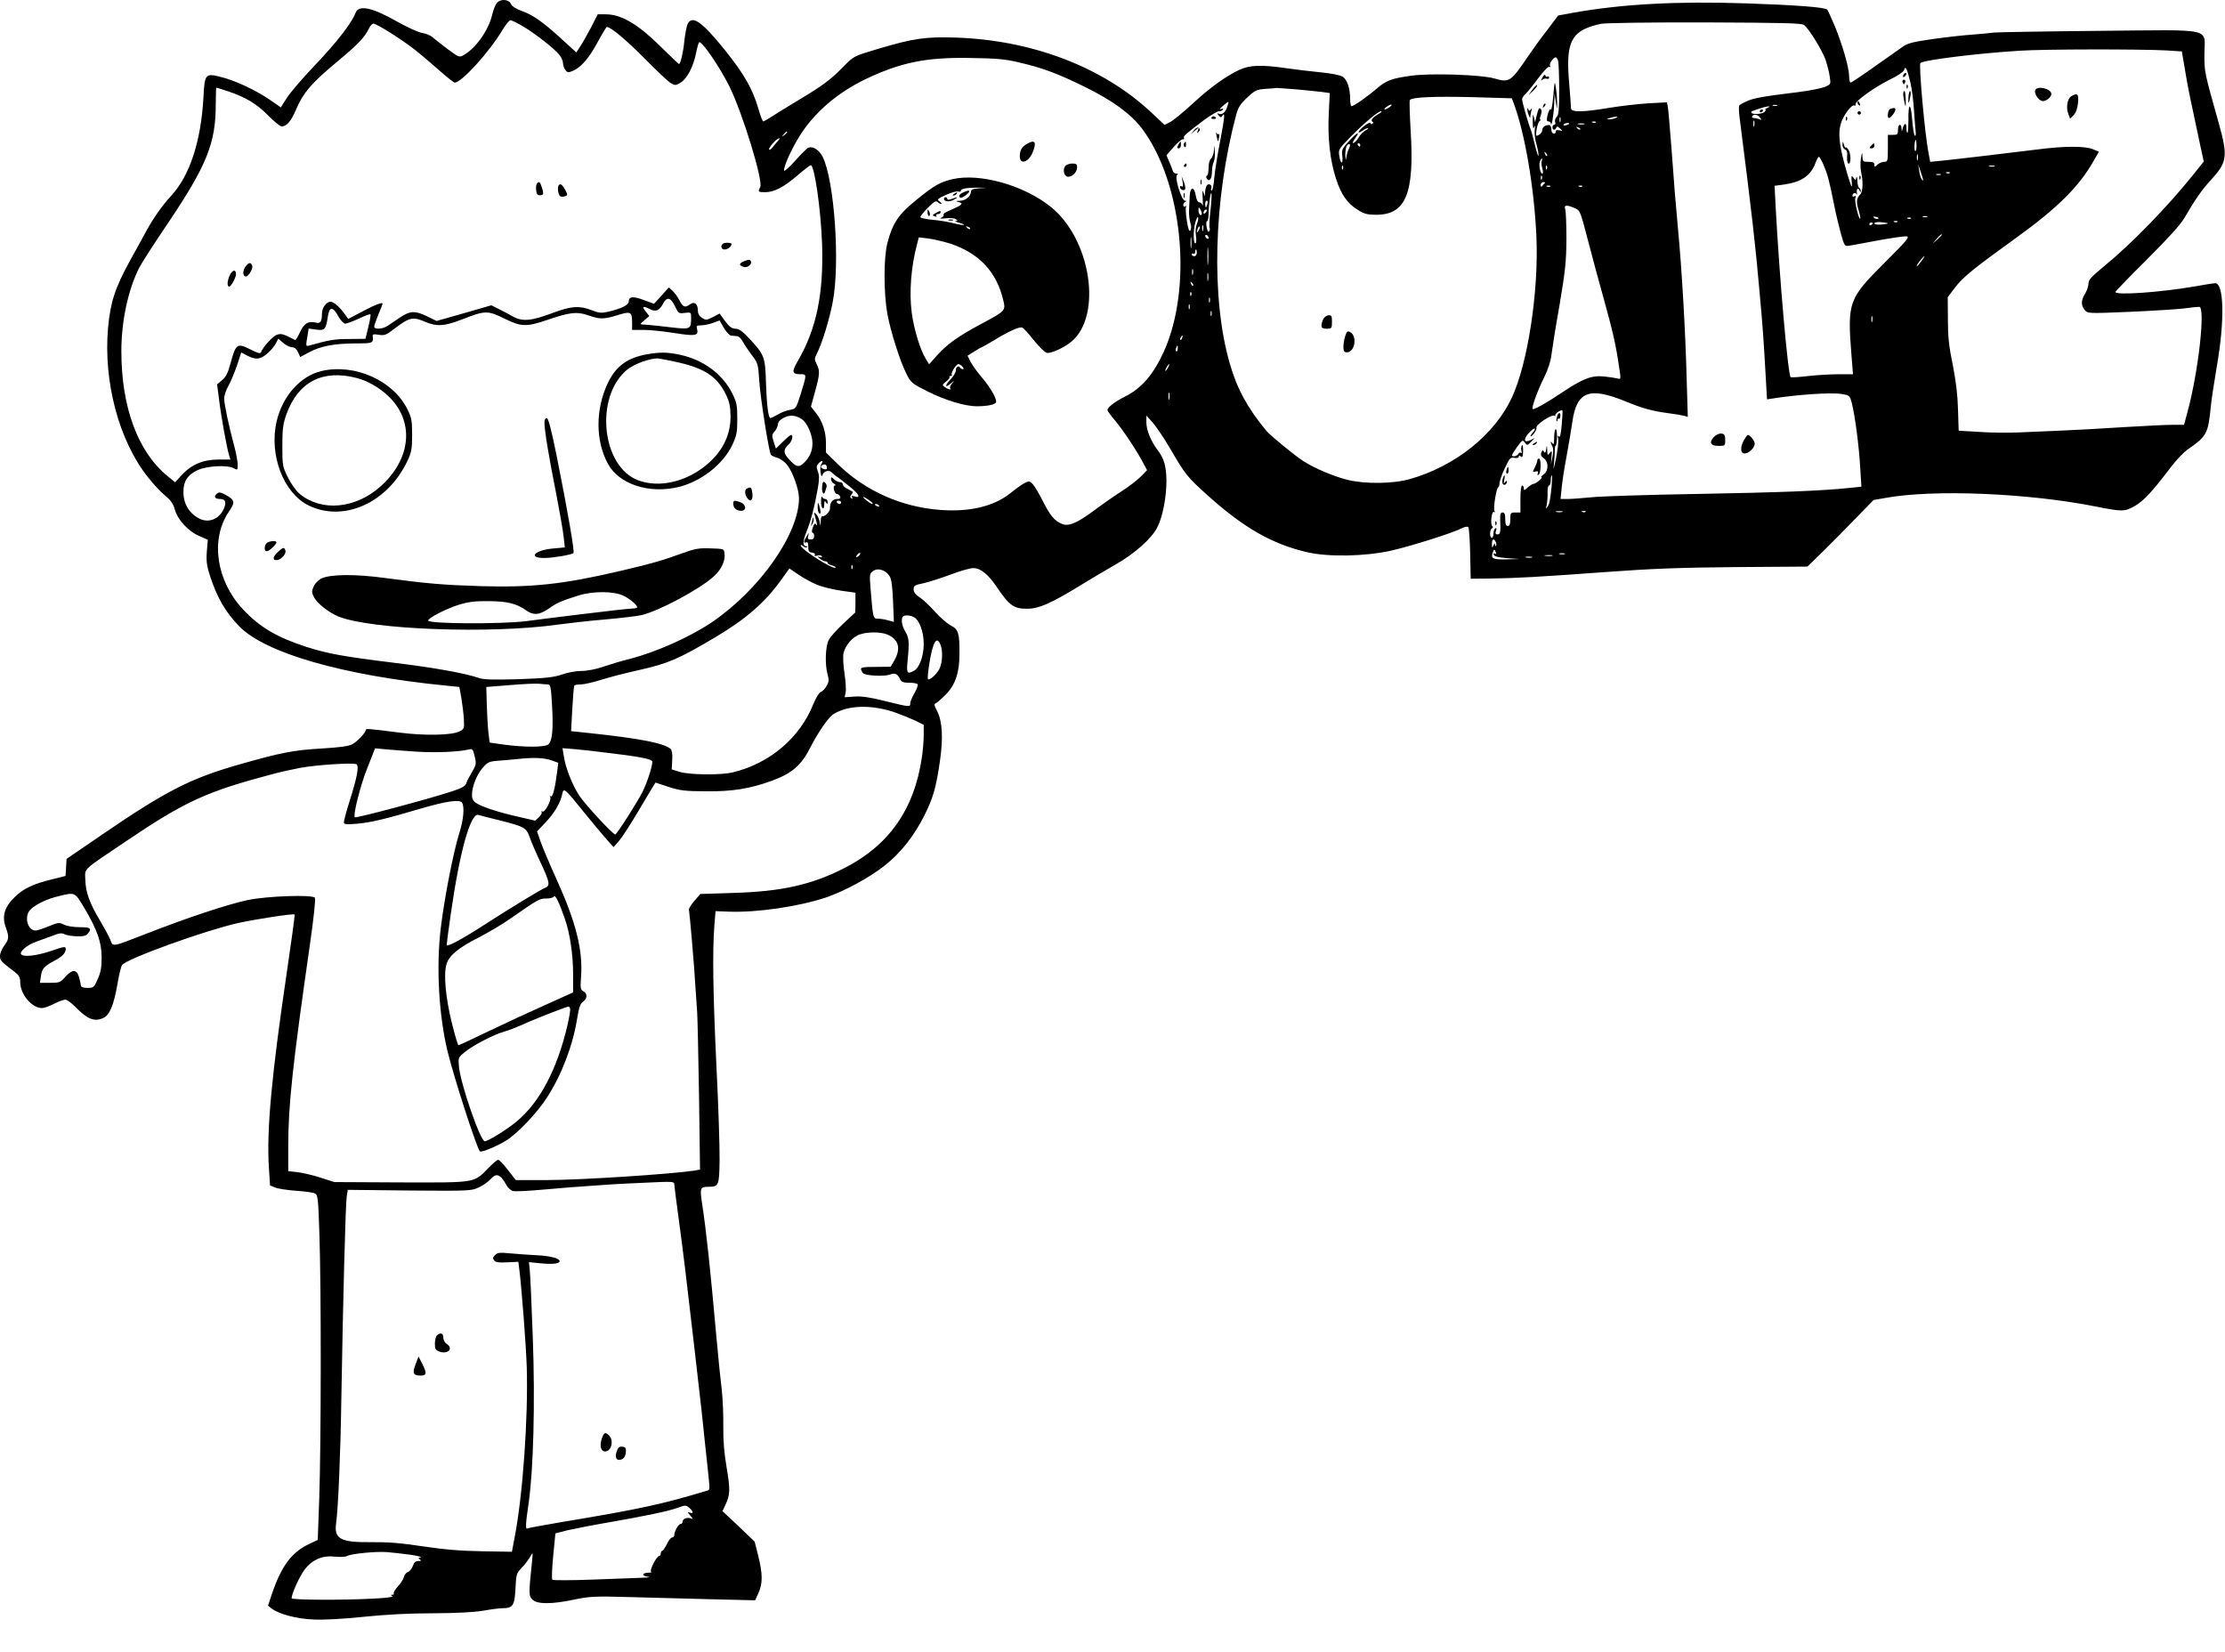 <?xml version="1.0" standalone="no"?>
<!DOCTYPE svg PUBLIC "-//W3C//DTD SVG 20010904//EN"
 "http://www.w3.org/TR/2001/REC-SVG-20010904/DTD/svg10.dtd">
<svg version="1.0" xmlns="http://www.w3.org/2000/svg"
 width="1320pt" height="980pt" viewBox="0 0 1320 980"
 preserveAspectRatio="xMidYMid meet">

<g transform="translate(0,980) scale(0.1,-0.1)"
fill="#000000" stroke="none">
<path d="M2948 9783 c-9 -10 -21 -41 -28 -70 -22 -94 -99 -202 -173 -242 -22
-12 -29 -9 -93 39 -38 29 -78 60 -89 70 -11 10 -39 21 -61 25 -23 3 -89 34
-148 67 -150 85 -228 101 -247 51 -23 -60 -107 -169 -237 -306 -75 -79 -153
-169 -171 -199 l-35 -55 -65 45 c-83 57 -207 115 -289 135 -94 24 -98 20 -105
-122 -15 -261 -81 -462 -191 -582 -53 -57 -104 -130 -148 -209 -13 -25 -56
-103 -96 -175 -90 -164 -117 -248 -131 -401 -28 -319 65 -670 237 -885 32 -41
78 -90 103 -110 33 -27 47 -48 56 -81 16 -60 80 -130 144 -157 l52 -23 -6 -71
c-4 -59 0 -85 20 -147 44 -131 90 -209 171 -294 154 -160 618 -293 1227 -353
l80 -8 12 -65 c6 -36 13 -92 15 -125 3 -57 2 -60 -27 -74 -46 -23 -207 -26
-353 -7 -190 24 -202 25 -202 16 0 -16 -52 -71 -82 -86 -21 -11 -78 -18 -177
-24 -172 -10 -242 -24 -492 -95 -288 -82 -436 -158 -809 -413 l-215 -147 -3
-51 -3 -50 -67 -17 c-120 -28 -182 -57 -232 -106 -63 -60 -80 -115 -56 -181
21 -60 20 -70 -9 -110 -14 -19 -25 -46 -25 -61 0 -27 4 -31 90 -97 23 -18 30
-31 30 -58 0 -72 69 -154 129 -154 12 0 44 11 71 25 27 14 58 25 68 25 10 0
38 -21 62 -46 70 -71 111 -87 164 -62 36 16 61 77 82 196 9 56 22 109 28 117
27 38 489 204 686 249 109 24 331 58 338 51 2 -2 -19 -158 -47 -347 -89 -601
-120 -933 -106 -1151 l7 -109 32 -13 c17 -7 73 -15 124 -19 51 -3 101 -10 111
-16 17 -9 19 -31 26 -247 11 -314 10 -1243 -1 -1558 l-9 -250 -55 -26 c-101
-49 -161 -130 -217 -294 l-23 -70 22 -17 c42 -33 148 -61 248 -65 58 -3 174 3
297 16 136 14 274 21 415 21 141 1 240 6 293 15 44 8 96 15 116 15 62 0 72 16
77 116 4 85 6 91 37 124 19 19 41 49 50 65 17 30 17 30 11 -30 -20 -193 -20
-201 3 -224 28 -28 114 -28 247 0 91 19 119 21 334 15 129 -3 349 -9 487 -13
l253 -6 20 44 c25 57 25 109 -1 217 l-22 87 -95 91 -96 90 17 36 c29 61 30 91
8 221 -15 87 -21 161 -20 244 1 65 -3 163 -9 218 -12 101 -14 126 -32 315 -37
415 -60 627 -84 785 -15 98 -13 105 37 105 61 0 64 6 66 157 1 76 -7 329 -19
563 -20 427 -24 673 -12 830 l7 85 80 -3 c167 -6 412 30 575 84 108 37 257
117 348 189 96 76 175 176 236 298 52 104 69 163 92 321 20 136 15 236 -16
297 -18 34 -20 44 -9 47 8 3 34 26 59 51 58 59 82 130 82 244 1 120 -6 144
-52 167 -21 11 -62 47 -92 80 -29 33 -70 72 -90 85 -27 18 -38 33 -38 49 0 22
7 26 58 36 31 7 103 30 160 51 56 22 118 39 137 39 42 0 88 -37 139 -113 75
-111 102 -129 182 -128 68 0 143 34 311 137 62 38 156 94 209 124 116 66 216
155 250 222 32 63 54 178 54 276 -1 86 -14 133 -53 183 -39 52 -67 119 -66
164 l0 40 37 -41 c20 -23 66 -90 101 -150 96 -164 102 -171 227 -284 214 -192
382 -288 590 -336 125 -29 344 -25 499 10 118 27 362 104 419 133 15 8 32 11
37 6 4 -4 9 -75 11 -157 l3 -149 110 1 c156 2 302 10 695 39 272 20 435 26
769 29 l424 3 91 89 c50 49 138 138 196 198 l105 108 75 13 c284 51 844 28
1245 -52 157 -31 169 -31 231 4 52 30 105 88 209 225 33 44 80 94 104 110 113
78 121 93 137 256 3 36 20 144 36 240 47 269 42 490 -10 490 -9 0 -67 -9 -127
-20 -198 -34 -465 -53 -465 -32 0 4 84 91 188 194 123 123 199 206 221 245 65
111 102 165 157 225 97 105 102 140 48 334 -87 309 -86 304 -86 412 0 161 70
145 -627 139 -322 -3 -602 -8 -621 -10 -19 -3 -75 -8 -125 -12 -49 -3 -155
-15 -235 -26 -118 -17 -152 -25 -180 -45 -19 -14 -95 -67 -169 -119 -73 -52
-137 -95 -142 -95 -5 0 -9 17 -9 39 0 50 -41 191 -87 301 -20 47 -39 89 -43
93 -12 14 -184 27 -477 37 -417 14 -741 -4 -1033 -56 l-86 -16 -64 -85 c-36
-46 -84 -112 -107 -146 -112 -165 -116 -168 -209 -142 -76 22 -379 32 -491 16
-117 -16 -149 -28 -206 -77 -57 -49 -136 -104 -149 -104 -4 0 -8 19 -8 43 0
62 -18 115 -44 132 -13 9 -69 20 -132 26 -60 6 -153 17 -207 25 -145 21 -212
18 -274 -10 -82 -39 -170 -102 -278 -201 -55 -51 -115 -100 -133 -109 l-33
-17 -82 77 c-286 266 -701 425 -1152 441 -186 6 -255 -4 -473 -69 -134 -40
-138 -42 -192 -97 -79 -82 -129 -119 -275 -206 -71 -43 -146 -89 -165 -102
-19 -12 -38 -23 -42 -23 -4 0 -17 33 -28 73 -36 122 -84 205 -197 347 -137
170 -195 212 -223 159 -6 -11 -15 -57 -20 -102 -7 -71 -23 -137 -32 -137 -2 0
-53 49 -113 108 -130 128 -228 186 -318 187 l-51 0 -38 -75 c-22 -41 -50 -92
-64 -113 l-25 -38 -92 84 c-110 100 -165 138 -234 163 -33 12 -55 26 -62 41
-13 28 -61 31 -83 6z m156 -140 c75 -45 187 -133 215 -169 12 -15 21 -36 21
-48 0 -12 6 -31 14 -41 12 -16 17 -17 43 -6 49 20 96 74 148 170 27 50 52 91
55 91 24 0 115 -77 223 -186 70 -71 140 -137 155 -146 27 -16 30 -16 60 2 39
24 76 96 92 178 7 34 15 62 19 62 21 -1 120 -147 176 -258 80 -160 204 -566
185 -602 -15 -28 -13 -30 30 -30 53 0 110 30 193 101 38 33 72 59 77 59 22 0
60 -264 67 -467 10 -297 -34 -507 -145 -696 -37 -65 -34 -77 21 -77 33 0 33
-2 -2 -115 -28 -88 -29 -90 -63 -96 -20 -3 -52 -15 -72 -27 -21 -12 -41 -22
-45 -22 -13 0 -22 73 -27 213 -4 148 -10 164 -96 256 -43 46 -64 61 -85 61
-21 1 -36 11 -61 45 l-33 45 -40 -21 c-38 -19 -42 -19 -65 -4 -16 10 -24 25
-24 44 0 39 -21 55 -46 36 -30 -22 -42 -18 -63 23 -10 20 -29 46 -41 57 l-22
20 -44 -49 -44 -48 -60 22 c-64 24 -90 22 -90 -9 0 -21 -47 -43 -125 -61 -37
-8 -53 -7 -95 10 -72 28 -121 25 -230 -16 -130 -49 -182 -53 -240 -20 -25 14
-63 35 -85 45 l-40 20 -163 -47 -162 -46 -55 27 c-72 35 -101 34 -160 -5 -26
-18 -60 -41 -74 -50 -30 -21 -81 -24 -81 -5 0 6 12 39 25 72 14 33 25 61 25
63 0 11 -43 -5 -117 -44 l-87 -46 -16 22 c-31 46 -69 80 -89 80 -25 0 -51 -36
-51 -71 0 -46 -9 -60 -36 -53 -45 11 -69 -3 -94 -56 -13 -28 -26 -49 -29 -47
-72 37 -83 40 -108 31 -25 -8 -85 -75 -95 -105 -3 -8 -20 -3 -56 15 -87 44
-92 41 -128 -92 -12 -44 -25 -70 -46 -87 l-30 -25 12 -93 c12 -99 46 -286 59
-327 l8 -26 -71 0 c-90 0 -159 -29 -217 -91 l-40 -44 -44 36 c-177 144 -275
409 -275 742 0 179 40 364 106 495 14 27 90 146 171 265 230 342 283 475 283
703 0 55 2 100 3 100 2 0 32 -9 68 -21 105 -35 171 -74 239 -143 35 -36 72
-66 81 -66 30 0 58 33 87 104 42 97 89 152 240 278 128 107 163 143 192 201 7
15 19 27 25 27 20 0 176 -99 250 -158 39 -31 104 -87 146 -124 42 -37 81 -68
87 -68 40 0 204 180 283 312 19 32 40 58 48 58 7 0 41 -17 75 -37z m7600 8
c30 -25 106 -149 126 -205 10 -30 22 -76 25 -101 7 -45 7 -45 -30 -61 -21 -8
-90 -22 -154 -30 -204 -25 -265 -35 -307 -54 -23 -10 -44 -22 -46 -26 -3 -5
-2 -36 2 -69 76 -595 94 -757 119 -1040 20 -219 24 -282 37 -512 l7 -122 26 4
c148 24 354 38 415 28 49 -8 50 -8 63 -58 18 -72 42 -253 49 -381 l7 -111 -66
-7 c-175 -18 -408 -27 -902 -36 -297 -5 -583 -14 -635 -20 -52 -5 -115 -10
-139 -10 l-43 0 7 68 c3 37 17 123 30 192 13 69 27 157 33 196 25 182 100 211
313 124 99 -41 159 -58 249 -70 41 -5 86 -13 99 -16 l24 -7 -7 234 c-7 274
-29 652 -51 879 -12 126 -26 297 -40 495 -9 116 -18 221 -21 234 l-5 24 -112
-6 c-62 -4 -166 -16 -232 -27 -155 -26 -225 -27 -225 -2 0 9 -5 77 -11 150
-18 203 4 278 94 321 23 11 67 25 97 30 31 5 299 9 621 8 465 -2 569 -4 583
-16z m2146 -150 l94 -6 18 -105 c9 -58 28 -159 43 -225 14 -66 35 -166 47
-222 l22 -101 -59 -74 c-156 -195 -374 -419 -539 -553 -69 -57 -86 -75 -86
-97 0 -15 -9 -42 -20 -60 -25 -41 -25 -69 -2 -97 17 -21 19 -21 262 -11 135 6
281 15 324 20 44 6 85 10 93 10 38 0 -4 -382 -69 -622 l-21 -78 -71 0 c-39 0
-170 -7 -291 -14 -121 -8 -283 -17 -360 -20 -77 -3 -192 -8 -255 -11 -63 -3
-170 -2 -238 3 l-122 7 -4 125 c-2 86 -12 168 -31 265 -23 110 -29 168 -29
271 l-1 131 43 57 c48 63 109 112 364 296 243 175 372 303 457 453 l33 57 -36
15 c-46 19 -167 19 -316 0 -167 -21 -515 -62 -587 -69 l-62 -6 -10 53 c-21
105 -59 523 -48 533 17 18 343 58 587 73 148 10 719 10 870 2z m-6810 -70
c147 -34 232 -66 395 -146 169 -83 274 -161 341 -249 241 -323 301 -941 128
-1323 -61 -134 -131 -216 -229 -265 -61 -31 -105 -64 -105 -81 0 -5 20 -32 44
-60 48 -57 127 -176 166 -249 l25 -47 -35 -36 c-19 -20 -73 -62 -120 -92 -47
-30 -118 -80 -158 -110 -97 -73 -151 -97 -189 -82 -45 17 -72 49 -115 134 -22
44 -49 90 -60 102 -20 21 -22 21 -51 7 -16 -9 -53 -35 -82 -59 -97 -78 -240
-113 -415 -100 -233 17 -447 113 -611 273 l-69 68 0 56 c0 68 -21 131 -60 179
l-29 37 24 88 c29 104 30 125 10 164 -14 27 -14 33 1 62 30 58 74 200 94 305
45 232 10 725 -60 864 -21 40 -57 63 -84 53 -8 -3 -43 -37 -77 -76 -35 -39
-65 -66 -67 -60 -6 18 43 127 91 204 88 141 224 257 391 338 210 100 360 131
626 126 148 -2 204 -7 280 -25z m3204 7 c3 -13 6 -89 6 -170 0 -117 -3 -150
-15 -162 -8 -8 -12 -22 -9 -30 3 -9 1 -16 -5 -16 -6 0 -11 -7 -11 -15 0 -18
16 -20 23 -2 3 9 9 8 22 -5 17 -16 17 -17 -3 -11 -12 3 -22 1 -22 -5 0 -23
-25 -18 -26 5 -2 31 -8 36 -33 28 -12 -3 -21 -15 -21 -25 0 -11 -9 -24 -20
-30 -19 -10 -20 -9 -14 32 4 24 12 46 18 50 6 4 8 8 4 8 -4 0 -3 12 3 27 6 17
6 30 0 36 -11 11 -13 7 -27 -48 l-7 -30 -7 30 c-6 23 -7 18 -7 -24 0 -38 3
-49 9 -35 6 13 7 8 3 -16 -3 -20 2 -60 11 -89 8 -29 13 -58 11 -64 -2 -7 -11
22 -21 63 -10 41 -21 84 -26 95 -13 30 -50 160 -50 176 0 8 9 22 20 31 10 10
44 51 75 93 33 44 61 73 67 69 7 -5 8 -2 4 5 -8 12 19 51 34 51 4 0 10 -10 14
-22z m2090 -129 c8 -35 18 -109 21 -164 4 -55 8 -112 10 -128 2 -15 -1 -25 -5
-22 -5 3 -12 46 -16 96 -8 104 -24 102 -22 -4 0 -37 -2 -70 -5 -74 -4 -3 -7 9
-7 27 0 35 -14 32 -23 -5 -4 -18 -5 -18 -6 3 -2 33 -21 27 -21 -8 0 -27 -3
-30 -30 -30 l-30 0 0 -80 c0 -75 -1 -80 -22 -80 -12 0 -30 -7 -40 -17 -17 -15
-18 -15 -18 0 0 13 -9 17 -35 17 -33 0 -35 2 -36 33 -1 27 -3 26 -9 -13 -4
-24 -3 -60 1 -80 13 -53 11 -117 -4 -132 -23 -23 -26 -45 -11 -94 8 -26 12
-49 10 -51 -8 -9 -36 106 -29 123 4 12 3 15 -5 10 -7 -4 -12 -3 -12 3 0 16 18
22 24 9 4 -7 4 -3 2 10 -4 23 9 31 17 10 4 -10 6 -10 6 -1 1 6 -3 15 -9 18 -5
3 -11 23 -11 43 -1 20 -3 29 -6 19 -5 -18 -5 -18 -18 0 -11 15 -13 11 -9 -32
3 -40 -3 -27 -31 68 -42 145 -52 222 -35 281 13 48 66 120 81 110 5 -3 8 0 7
7 -4 18 108 99 200 145 46 22 84 47 88 58 5 17 8 17 15 4 5 -9 15 -44 23 -79z
m-3644 -39 c63 -6 134 -13 157 -16 l42 -6 -6 -123 c-7 -144 7 -273 43 -385 30
-94 67 -146 128 -184 39 -25 58 -30 110 -30 176 0 228 125 205 497 -6 98 -8
181 -5 184 16 17 145 22 363 17 l242 -7 10 -26 c67 -177 123 -504 136 -796 14
-323 -51 -749 -145 -952 -103 -222 -336 -408 -606 -485 -98 -28 -263 -30 -367
-5 -82 20 -194 67 -262 110 -47 29 -197 152 -220 179 -113 136 -176 251 -219
401 -112 386 -97 970 38 1477 12 44 25 64 66 102 46 43 55 47 108 51 31 2 59
4 62 5 3 1 57 -3 120 -8z m-411 -108 c-11 -32 -33 -47 -52 -35 -7 4 -6 -1 2
-11 11 -13 16 -14 22 -4 18 29 15 -5 -11 -142 -16 -80 -32 -180 -36 -222 -3
-43 -10 -78 -15 -78 -5 0 -6 6 -3 14 7 19 -16 32 -27 15 -5 -8 -9 -25 -10 -39
l-1 -25 -9 25 c-5 17 -7 6 -4 -35 2 -33 2 -52 -1 -42 -3 9 -12 17 -20 17 -8 0
-16 15 -20 40 -9 55 -33 54 -36 -2 -1 -24 -3 -63 -4 -88 -1 -25 3 -57 8 -72 6
-16 6 -33 1 -43 -7 -13 -13 1 -22 55 -6 39 -8 76 -5 82 4 7 2 8 -4 4 -7 -4
-12 -1 -12 8 0 8 6 17 13 19 8 4 7 6 -3 6 -21 2 -64 142 -47 153 8 5 7 8 -4 8
-9 0 -19 8 -22 18 -3 9 -12 34 -21 54 l-16 37 42 48 c23 26 48 47 55 47 7 -1
10 2 7 8 -6 9 9 23 119 106 39 28 78 52 88 52 10 0 21 4 24 10 4 6 -1 7 -12 3
-10 -4 -5 5 12 19 17 15 31 25 33 24 1 -2 -3 -17 -9 -34z m965 3 c-10 -8 -23
-14 -29 -14 -5 0 -1 6 9 14 11 8 24 15 30 15 5 0 1 -7 -10 -15z m2299 8 c-7
-2 -19 -2 -25 0 -7 3 -2 5 12 5 14 0 19 -2 13 -5z m-58 -13 c-11 -5 -16 -9
-12 -9 5 -1 2 -7 -5 -15 -14 -14 -78 -17 -78 -3 0 4 1 7 3 7 1 0 20 7 42 15
43 15 84 20 50 5z m-2300 -32 c-38 -21 -56 -41 -44 -49 8 -5 8 -8 0 -13 -6 -4
-11 -2 -11 4 0 6 -16 -1 -35 -16 -38 -29 -49 -55 -13 -30 12 9 27 16 33 16 5
-1 -1 -7 -15 -14 -14 -8 -32 -27 -40 -42 -9 -15 -22 -30 -30 -32 -8 -3 -5 7 9
27 33 46 14 38 -36 -16 -40 -43 -44 -52 -40 -85 7 -52 -9 -57 -17 -6 -7 41 -6
42 66 116 83 84 164 152 181 152 7 0 3 -6 -8 -12z m2256 -25 c12 -15 12 -16
-4 -10 -10 4 -25 7 -33 7 -9 0 -12 5 -9 10 9 15 31 12 46 -7z m-1184 -25 c-3
-7 -5 -2 -5 12 0 14 2 19 5 13 2 -7 2 -19 0 -25z m328 22 c-11 -5 -29 -8 -40
-8 -16 0 -15 2 5 8 34 11 60 11 35 0z m822 -47 c-3 -10 -5 -4 -5 12 0 17 2 24
5 18 2 -7 2 -21 0 -30z m-940 21 c-3 -3 -12 -4 -19 -1 -8 3 -5 6 6 6 11 1 17
-2 13 -5z m-157 -8 c0 -2 -9 -6 -20 -9 -11 -3 -18 -1 -14 4 5 9 34 13 34 5z
m88 -3 c-10 -2 -26 -2 -35 0 -10 3 -2 5 17 5 19 0 27 -2 18 -5z m-23 -31 c-3
-3 -11 0 -18 7 -9 10 -8 11 6 5 10 -3 15 -9 12 -12z m-4705 -16 c0 -2 -8 -10
-17 -17 -16 -13 -17 -12 -4 4 13 16 21 21 21 13z m-54 -51 c-9 -9 -22 -26 -31
-37 -8 -12 -18 -19 -22 -15 -7 8 45 67 60 67 4 0 1 -7 -7 -15z m6754 -31 c0
-19 -4 -33 -8 -30 -8 5 -4 66 4 66 2 0 4 -16 4 -36z m-3368 -17 c-6 -12 -13
-35 -15 -52 -3 -21 -4 -16 -6 16 0 25 4 50 11 57 17 17 23 5 10 -21z m68 23
c0 -5 -2 -10 -4 -10 -3 0 -8 5 -11 10 -3 6 -1 10 4 10 6 0 11 -4 11 -10z
m1108 -65 c-3 -3 -9 2 -12 12 -6 14 -5 15 5 6 7 -7 10 -15 7 -18z m2199 -22
c-3 -10 -5 -4 -5 12 0 17 2 24 5 18 2 -7 2 -21 0 -30z m-559 -30 c24 -57 34
-93 62 -233 11 -58 31 -138 42 -179 21 -73 22 -73 52 -68 17 3 95 17 173 32
79 14 153 25 165 23 19 -3 -1 -26 -128 -153 -218 -217 -225 -236 -200 -552 l9
-113 -87 0 c-48 0 -130 -5 -182 -11 -52 -6 -97 -9 -101 -6 -16 17 -67 599 -89
1013 l-6 122 53 7 c107 15 162 53 190 130 7 19 16 35 20 35 3 0 16 -21 27 -47z
m-1671 23 c-3 -8 -2 -29 3 -45 5 -17 5 -31 0 -31 -12 0 -22 48 -15 71 4 10 9
19 12 19 3 0 3 -6 0 -14z m-1180 -48 c-3 -8 -6 -5 -6 6 -1 11 2 17 5 13 3 -3
4 -12 1 -19z m1210 0 c-3 -8 -6 -5 -6 6 -1 11 2 17 5 13 3 -3 4 -12 1 -19z
m2233 -67 c0 -3 -4 -1 -9 5 -5 5 -12 27 -15 49 l-6 40 15 -45 c8 -25 15 -47
15 -49z m423 82 c-7 -2 -21 -2 -30 0 -10 3 -4 5 12 5 17 0 24 -2 18 -5z m-266
-39 c-3 -3 -12 -4 -19 -1 -8 3 -5 6 6 6 11 1 17 -2 13 -5z m-54 -11 c-7 -2
-19 -2 -25 0 -7 3 -2 5 12 5 14 0 19 -2 13 -5z m-2366 -25 c-3 -8 -6 -5 -6 6
-1 11 2 17 5 13 3 -3 4 -12 1 -19z m17 -25 c-5 -5 -12 -12 -16 -18 -4 -6 -8
-2 -8 8 0 9 7 17 17 17 9 0 12 -3 7 -7z m33 -19 c-3 -3 -12 -4 -19 -1 -8 3 -5
6 6 6 11 1 17 -2 13 -5z m190 0 c-3 -3 -12 -4 -19 -1 -8 3 -5 6 6 6 11 1 17
-2 13 -5z m-2206 -145 c-6 -51 -8 -96 -5 -101 3 -4 2 -14 -3 -20 -4 -8 -10 0
-14 22 -4 20 -4 36 2 38 5 2 9 21 9 41 0 51 12 139 17 124 2 -6 0 -53 -6 -104z
m-18 41 c-3 -11 -7 -20 -9 -20 -2 0 -4 9 -4 20 0 11 4 20 9 20 5 0 7 -9 4 -20z
m2178 -24 c33 -14 34 -16 80 -193 25 -98 68 -254 94 -348 52 -187 71 -269 89
-393 13 -83 13 -83 -8 -77 -12 3 -49 9 -82 12 -73 7 -125 -14 -245 -94 -91
-61 -170 -106 -176 -99 -8 8 27 106 67 186 24 48 40 97 44 135 4 33 25 166 48
295 34 202 40 256 41 390 0 85 -3 165 -7 178 -9 26 6 29 55 8z m-2211 -34 c0
-7 -4 -10 -10 -7 -5 3 -10 16 -10 28 0 18 2 19 10 7 5 -8 10 -21 10 -28z m22
6 c-7 -7 -12 -8 -12 -2 0 14 12 26 19 19 2 -3 -1 -11 -7 -17z m-52 -68 c-7
-17 -9 -45 -5 -68 3 -22 3 -42 -2 -45 -14 -8 -15 75 -2 122 7 25 15 39 17 32
2 -6 -1 -25 -8 -41z m4041 32 c-7 -2 -18 1 -23 6 -8 8 -4 9 13 5 13 -4 18 -8
10 -11z m292 11 c-7 -2 -19 -2 -25 0 -7 3 -2 5 12 5 14 0 19 -2 13 -5z m-96
-9 c-3 -3 -12 -4 -19 -1 -8 3 -5 6 6 6 11 1 17 -2 13 -5z m-137 -29 c0 -2 -18
-5 -40 -7 -24 -2 -40 1 -40 7 0 6 16 9 40 7 22 -2 40 -5 40 -7z m57 9 c-3 -3
-12 -4 -19 -1 -8 3 -5 6 6 6 11 1 17 -2 13 -5z m-147 -8 c0 -3 -4 -8 -10 -11
-5 -3 -10 -1 -10 4 0 6 5 11 10 11 6 0 10 -2 10 -4z m-3973 -43 c-3 -10 -5 -4
-5 12 0 17 2 24 5 18 2 -7 2 -21 0 -30z m-26 0 c-12 -20 -14 -14 -5 12 4 9 9
14 11 11 3 -2 0 -13 -6 -23z m-44 -100 c-2 -16 -4 -3 -4 27 0 30 2 43 4 28 2
-16 2 -40 0 -55z m103 56 c0 -6 -4 -7 -10 -4 -5 3 -10 11 -10 16 0 6 5 7 10 4
6 -3 10 -11 10 -16z m4350 18 c0 -2 -12 -14 -27 -28 l-28 -24 24 28 c23 25 31
32 31 24z m-4353 -169 c-2 -24 -4 -5 -4 42 0 47 2 66 4 43 2 -24 2 -62 0 -85z
m-67 62 c0 -11 -7 -20 -15 -20 -8 0 -15 5 -15 11 0 5 5 7 10 4 6 -3 10 1 10 9
0 9 2 16 5 16 3 0 5 -9 5 -20z m4298 -50 c-22 -30 -35 -41 -22 -17 9 16 36 47
41 47 2 0 -6 -13 -19 -30z m-4321 -77 c-3 -10 -5 -4 -5 12 0 17 2 24 5 18 2
-7 2 -21 0 -30z m90 -35 c-2 -13 -4 -5 -4 17 -1 22 1 32 4 23 2 -10 2 -28 0
-40z m-89 -33 c-3 -3 -9 2 -12 12 -6 14 -5 15 5 6 7 -7 10 -15 7 -18z m-11
-57 c-3 -8 -6 -5 -6 6 -1 11 2 17 5 13 3 -3 4 -12 1 -19z m110 -40 c-3 -7 -5
-2 -5 12 0 14 2 19 5 13 2 -7 2 -19 0 -25z m-3172 -26 c19 -41 22 -43 58 -38
37 4 37 4 37 -32 0 -65 -5 -67 -117 -54 -54 7 -117 13 -140 15 -24 1 -43 3
-43 5 0 2 12 13 26 25 l26 22 -22 28 c-24 30 -16 34 26 13 34 -18 57 -8 79 35
22 41 45 34 70 -19z m3052 -14 c-3 -7 -5 -2 -5 12 0 14 2 19 5 13 2 -7 2 -19
0 -25z m-5049 -46 c13 -23 31 -42 40 -42 9 0 46 14 81 30 35 17 66 28 69 26 2
-3 -3 -37 -13 -76 l-17 -70 -97 -1 c-85 0 -116 -5 -241 -40 -16 -4 -16 0 -5
64 l6 38 44 -6 c51 -8 59 1 70 78 9 60 30 60 63 -1z m5179 6 c-3 -7 -5 -2 -5
12 0 14 2 19 5 13 2 -7 2 -19 0 -25z m-4186 -22 c90 -44 125 -45 239 -6 141
48 181 53 248 30 71 -25 94 -25 177 1 78 24 85 20 85 -47 l0 -41 68 0 c37 0
117 -8 179 -18 126 -20 148 -17 139 20 -6 22 -3 25 23 25 15 0 47 6 69 14 l41
15 26 -45 c14 -24 34 -45 43 -45 9 -1 25 -2 35 -3 9 -1 24 -14 33 -31 8 -16
32 -52 53 -80 37 -48 39 -54 45 -150 6 -101 57 -422 69 -442 4 -6 21 -14 37
-18 16 -4 43 -22 59 -42 33 -40 71 -146 71 -198 0 -211 -231 -541 -515 -735
-132 -89 -332 -179 -498 -221 -45 -11 -113 -32 -151 -45 -42 -14 -92 -24 -126
-24 -32 0 -82 -9 -116 -21 -49 -17 -93 -22 -257 -28 -151 -4 -207 -3 -235 7
-80 28 -268 62 -509 91 -299 37 -387 53 -513 93 -177 57 -279 117 -379 224
-158 169 -194 413 -85 576 41 60 38 71 -18 103 -30 16 -39 17 -52 6 -20 -17
-11 -31 20 -31 33 0 39 -21 20 -62 -28 -59 -90 -82 -144 -54 -60 31 -94 88
-94 157 0 65 25 103 86 131 58 25 175 31 214 10 21 -12 22 -11 22 21 0 19 -9
69 -21 113 -33 123 -59 246 -59 280 0 18 11 52 25 75 14 24 36 79 51 121 l25
77 39 -20 c27 -14 49 -19 68 -14 30 6 81 53 101 93 l12 23 30 -26 c17 -14 40
-25 52 -25 15 0 26 -10 35 -29 l13 -29 52 28 c69 37 149 52 275 53 106 0 108
1 103 45 -2 9 8 11 36 6 33 -5 44 -1 82 28 102 78 118 81 196 48 66 -28 112
-25 213 14 143 56 154 56 263 2z m8106 -13 c-3 -10 -5 -4 -5 12 0 17 2 24 5
18 2 -7 2 -21 0 -30z m-4094 -98 c-3 -9 -8 -14 -10 -11 -3 3 -2 9 2 15 9 16
15 13 8 -4z m-26 -64 c0 -11 -5 -18 -9 -15 -4 3 -5 11 -1 19 7 21 12 19 10 -4z
m-57 -111 c-6 -11 -13 -20 -16 -20 -2 0 0 9 6 20 6 11 13 20 16 20 2 0 0 -9
-6 -20z m7 -187 c-3 -10 -5 -2 -5 17 0 19 2 27 5 18 2 -10 2 -26 0 -35z m2328
-154 c-5 -56 -10 -77 -17 -68 -6 10 -8 5 -4 -16 3 -16 -4 -70 -14 -120 -12
-56 -16 -69 -12 -35 3 30 6 69 6 87 0 18 2 30 5 29 3 -2 7 20 8 50 0 30 -3 52
-8 48 -5 -3 -9 -26 -9 -52 0 -34 -3 -43 -10 -32 -13 20 -13 4 0 -19 6 -12 6
-34 0 -62 l-9 -44 3 43 c4 39 3 42 -10 25 -12 -16 -14 -15 -15 17 -2 33 -2 33
-6 6 -4 -22 -7 -26 -13 -16 -7 12 -10 11 -16 -5 -5 -13 -1 -23 14 -33 30 -20
30 -75 0 -96 -12 -9 -18 -16 -13 -16 5 0 -1 -9 -13 -20 -12 -11 -27 -20 -33
-20 -7 0 -23 -10 -36 -22 -20 -18 -23 -19 -23 -5 0 9 -4 17 -10 17 -6 0 -10
-33 -10 -80 l0 -80 -30 0 c-28 0 -30 -2 -30 -40 0 -29 -4 -40 -15 -40 -11 0
-15 11 -15 40 0 30 -4 40 -16 40 -12 0 -15 -10 -14 -42 3 -75 1 -88 -16 -88
-11 0 -14 6 -9 21 5 15 4 19 -4 15 -6 -4 -11 -18 -11 -32 0 -13 -4 -24 -10
-24 -14 0 -13 47 1 56 7 4 7 9 2 13 -13 9 -4 93 10 84 6 -4 7 -1 3 6 -9 13 12
141 23 141 3 0 7 11 7 25 1 13 15 54 32 89 28 59 33 65 56 60 16 -3 26 0 26 7
0 8 4 8 13 1 9 -8 12 0 13 34 0 27 -3 40 -7 32 -5 -7 -6 -21 -3 -32 4 -11 2
-16 -4 -12 -6 3 -12 1 -14 -6 -5 -13 -38 -21 -38 -9 0 5 14 27 31 51 30 41 32
42 45 25 14 -19 15 -18 37 4 l22 23 -24 -12 c-39 -20 -46 3 -12 41 17 18 33
30 36 27 3 -3 -1 -13 -10 -21 -8 -9 -15 -19 -15 -24 1 -4 9 2 20 15 10 13 17
28 15 35 -6 17 90 81 107 71 7 -4 9 -3 5 1 -7 8 34 38 42 30 2 -2 0 -41 -4
-86z m-4509 35 c31 -19 64 -93 64 -143 0 -48 -17 -85 -53 -119 -29 -27 -46
-22 -90 28 -31 34 -30 55 3 85 19 17 28 55 13 55 -4 0 -26 -18 -48 -40 l-42
-41 -13 41 c-12 36 -11 42 5 60 10 11 19 30 20 43 1 14 13 28 35 39 36 18 69
16 106 -8z m117 -266 c-6 -7 -8 -29 -5 -48 4 -27 6 -31 12 -16 8 23 41 30 55
13 6 -7 18 -16 26 -22 9 -5 44 -32 77 -59 59 -47 72 -74 30 -60 -15 4 -18 3
-13 -6 5 -9 4 -11 -4 -6 -9 6 -9 11 0 22 6 8 10 16 8 17 -2 1 -16 9 -31 17
-16 7 -28 19 -28 27 0 7 -8 13 -17 13 -9 0 -25 7 -35 17 -16 15 -18 15 -18 0
0 -9 8 -21 18 -26 9 -6 12 -11 6 -11 -16 0 -5 -50 11 -50 7 0 15 -7 19 -15 4
-11 -1 -15 -19 -15 -26 0 -42 -22 -41 -55 1 -19 -31 -52 -46 -47 -5 1 -9 -13
-9 -30 -2 -33 -2 -33 -6 -4 -3 16 -12 36 -20 45 -14 14 -15 13 -10 -4 16 -58
18 -70 9 -57 -7 11 -12 6 -20 -17 -7 -19 -7 -31 -1 -31 5 0 9 -9 9 -20 0 -14
-7 -20 -21 -20 -16 0 -19 4 -14 23 5 20 5 20 -9 -3 -19 -31 -20 -44 -3 -37 9
3 13 -5 12 -27 0 -25 4 -32 23 -34 12 -2 19 -8 16 -14 -4 -6 1 -8 14 -4 11 4
23 2 27 -3 4 -7 -1 -9 -12 -5 -16 5 -16 4 1 -10 11 -9 26 -16 33 -16 7 0 13
-4 13 -9 0 -5 12 -12 26 -15 15 -4 24 -10 21 -13 -14 -14 -205 108 -207 131 0
5 7 3 15 -4 9 -7 18 -10 22 -6 3 3 2 6 -4 6 -22 0 -21 31 2 87 26 65 46 142
66 252 10 56 10 80 1 104 -10 26 -9 34 5 49 18 20 32 16 16 -4z m33 -22 c1 -9
-5 -12 -17 -9 -22 6 -25 19 -6 26 14 5 20 1 23 -17z m4299 -113 c-10 -90 -12
-99 -25 -120 -9 -15 -10 -13 -4 12 3 17 6 49 5 73 -1 24 3 42 9 42 5 0 10 14
10 30 0 17 3 30 6 30 3 0 2 -30 -1 -67z m-4040 -87 c11 -8 16 -15 10 -16 -5 0
-23 12 -40 26 -31 26 -6 18 30 -10z m-175 -6 c0 -5 -4 -10 -9 -10 -6 0 -13 5
-16 10 -3 6 1 10 9 10 9 0 16 -4 16 -10z m225 -20 c3 -6 -1 -7 -9 -4 -18 7
-21 14 -7 14 6 0 13 -4 16 -10z m4053 -37 c-10 -2 -26 -2 -35 0 -10 3 -2 5 17
5 19 0 27 -2 18 -5z m139 1 c-3 -3 -12 -4 -19 -1 -8 3 -5 6 6 6 11 1 17 -2 13
-5z m-533 -180 c4 -9 4 -19 1 -22 -3 -3 -5 1 -6 9 0 8 -4 6 -9 -6 -8 -18 -9
-17 -9 8 -1 30 13 36 23 11z m0 -60 c4 -9 2 -13 -5 -8 -7 4 -10 1 -7 -7 3 -10
28 -16 79 -20 l74 -5 -77 -2 c-80 -2 -94 4 -83 38 8 24 11 25 19 4z m-3776
-18 c-7 -8 -15 -12 -17 -11 -5 6 10 25 20 25 5 0 4 -6 -3 -14z m4185 7 c-7 -2
-21 -2 -30 0 -10 3 -4 5 12 5 17 0 24 -2 18 -5z m-75 -10 c-10 -2 -28 -2 -40
0 -13 2 -5 4 17 4 22 1 32 -1 23 -4z m-120 -10 c-10 -2 -26 -2 -35 0 -10 3 -2
5 17 5 19 0 27 -2 18 -5z m-4031 -65 c-3 -8 -6 -5 -6 6 -1 11 2 17 5 13 3 -3
4 -12 1 -19z m-207 -98 c30 -12 93 -27 140 -34 l85 -12 0 -58 -1 -59 -71 -66
c-39 -36 -79 -81 -87 -98 -19 -39 -23 -141 -7 -201 10 -36 9 -47 -6 -72 -9
-17 -25 -32 -34 -35 -10 -3 -29 -36 -44 -72 -80 -199 -256 -350 -475 -404 -70
-18 -260 -16 -320 3 l-45 14 3 56 c2 36 -2 59 -10 66 -42 34 -178 61 -477 93
l-113 12 7 131 c4 72 9 134 12 139 2 4 19 7 38 7 19 0 71 12 117 26 46 15 150
42 232 60 172 39 230 64 453 196 177 105 292 206 382 331 l54 75 56 -38 c31
-21 81 -48 111 -60z m427 53 c12 -18 17 -58 21 -148 l5 -124 -34 9 c-19 6 -46
10 -60 10 -30 0 -30 2 -45 186 -6 76 -5 82 16 97 28 20 74 6 97 -30z m145
-244 c32 -17 58 -86 58 -159 0 -73 -26 -142 -58 -159 -42 -22 -45 -16 -37 67
10 104 8 130 -15 167 -20 32 -26 75 -13 88 10 10 42 8 65 -4z m-158 -103 c67
-28 82 -82 43 -151 l-23 -40 -89 -1 c-73 0 -89 -3 -87 -15 2 -7 8 -18 13 -23
13 -14 124 -20 157 -8 33 11 44 7 61 -25 9 -19 20 -23 56 -23 24 0 46 -4 49
-9 3 -5 -5 -29 -19 -53 -14 -23 -25 -51 -25 -60 0 -23 -3 -23 -148 13 -91 23
-140 30 -182 27 l-59 -4 6 29 c3 16 0 66 -7 112 -7 45 -10 99 -6 119 9 46 55
100 98 113 48 16 124 15 162 -1z m316 -62 c13 -34 12 -91 -3 -133 -12 -33 -61
-80 -72 -69 -3 3 1 46 9 96 20 125 44 164 66 106z m-2329 -234 c15 0 18 -18
24 -125 8 -137 2 -207 -21 -230 -19 -18 -137 -19 -264 -2 l-85 12 -7 55 c-4
30 -8 105 -10 165 l-3 110 140 11 c77 7 156 10 175 8 19 -2 42 -4 51 -4z
m2053 -164 c42 -15 99 -38 127 -51 l49 -25 0 -61 c0 -33 -5 -93 -11 -132 -45
-308 -195 -521 -459 -656 -195 -100 -376 -140 -665 -148 l-190 -6 -35 -40
c-19 -23 -34 -46 -33 -52 5 -27 33 -352 38 -450 4 -60 9 -132 11 -160 2 -27 7
-249 11 -492 l6 -441 -34 -6 c-140 -21 -674 -56 -872 -56 l-187 0 -47 60 c-25
33 -51 60 -58 60 -6 0 -31 -21 -55 -46 -91 -93 -70 -89 -521 -88 l-395 2 -85
27 c-46 15 -108 29 -136 32 l-53 6 0 146 c0 245 25 476 129 1201 23 159 34
269 29 275 -17 19 -284 10 -398 -14 -115 -24 -357 -104 -600 -199 -215 -83
-198 -80 -216 -35 -9 21 -38 74 -64 118 -59 99 -82 163 -84 238 -1 69 -24 48
239 225 354 239 478 296 875 401 41 11 113 27 160 36 91 17 308 32 333 22 19
-7 8 -70 -39 -219 -19 -60 -34 -117 -34 -125 0 -13 12 -15 81 -9 82 8 156 25
377 90 150 44 230 55 243 35 16 -26 9 -103 -17 -184 -33 -104 -88 -382 -109
-560 -28 -227 -12 -518 41 -735 37 -151 171 -567 191 -590 8 -8 105 32 157 65
69 44 183 164 240 253 88 136 154 308 180 470 11 67 19 90 35 100 26 18 27 48
2 62 -17 9 -19 18 -14 84 12 158 -29 323 -143 575 -41 90 -84 192 -96 226
l-22 63 51 54 c54 58 86 112 98 166 9 42 11 41 135 -113 54 -66 114 -138 134
-160 l36 -40 31 35 c17 19 67 96 111 170 44 74 86 145 94 157 l13 21 78 -26
c69 -22 95 -25 223 -26 157 -1 256 15 385 61 124 45 180 93 236 206 43 84 103
170 131 189 84 55 223 60 362 14z m-2829 -235 c113 -7 248 -1 305 13 23 6 26
3 36 -41 11 -44 9 -50 -16 -93 -15 -25 -31 -55 -34 -67 -5 -16 -26 -28 -84
-47 -143 -47 -571 -161 -577 -154 -12 11 33 189 73 289 l47 120 65 -6 c36 -3
119 -10 185 -14z m1090 -2 c231 -27 305 -41 305 -58 0 -29 -31 -123 -57 -176
-32 -64 -154 -255 -163 -255 -14 0 -179 178 -213 230 -42 64 -82 165 -92 234
l-8 48 74 -6 c41 -4 110 -11 154 -17z m-291 -50 l38 -14 -7 -55 c-12 -95 -26
-151 -37 -144 -7 4 -8 2 -4 -4 10 -16 -32 -94 -46 -86 -6 4 -8 3 -5 -3 4 -6
-4 -19 -16 -31 l-22 -20 -100 23 c-116 26 -217 59 -251 82 -17 11 -24 25 -24
47 0 50 28 120 63 161 29 33 39 38 87 42 30 2 87 7 125 11 92 10 154 7 199 -9z
m-315 -354 c154 -39 163 -44 184 -103 9 -27 40 -98 68 -157 51 -109 54 -130
22 -142 -24 -9 -214 -125 -338 -205 -154 -100 -245 -149 -245 -133 0 8 11 92
25 188 52 365 117 597 163 583 9 -3 64 -17 121 -31z m-2458 -522 c76 -129 102
-203 102 -293 0 -57 -5 -88 -23 -127 -22 -51 -24 -53 -61 -53 -25 0 -39 5 -39
13 0 6 -5 29 -11 50 -13 48 -40 49 -82 2 -29 -33 -35 -35 -90 -35 l-60 0 6 41
c6 42 18 57 78 89 48 25 69 47 69 70 0 17 -6 17 -87 -11 -87 -29 -166 -38
-178 -19 -10 16 38 56 90 74 28 10 72 26 99 36 38 15 53 17 69 8 11 -6 44 -11
73 -12 42 -1 56 3 68 19 21 29 12 35 -55 35 -34 0 -73 7 -89 15 -28 14 -34 14
-92 -10 -34 -14 -68 -25 -76 -25 -51 0 -71 89 -29 127 32 30 99 62 165 77 98
24 95 26 153 -71z m2850 -63 c30 -85 49 -212 49 -330 l0 -107 -162 -73 c-90
-40 -241 -110 -337 -156 -95 -46 -177 -84 -181 -84 -4 0 -22 62 -41 138 -36
150 -48 283 -30 343 15 51 72 98 195 160 56 29 137 77 181 108 168 117 176
121 215 121 22 0 42 5 46 12 8 13 31 -34 65 -132z m31 -532 c3 -7 -4 -48 -14
-93 -61 -266 -166 -465 -305 -579 -55 -46 -168 -116 -187 -116 -26 0 -143 338
-153 441 -5 55 -5 56 33 87 49 41 175 106 234 122 25 7 74 26 110 42 59 28
256 105 272 107 3 1 8 -4 10 -11z m-407 -1004 c8 -9 22 -29 30 -45 9 -16 26
-31 38 -34 13 -4 97 1 188 9 90 8 209 18 264 21 55 4 120 8 145 10 25 2 116 6
203 10 141 7 157 6 157 -8 0 -9 12 -101 26 -204 30 -222 41 -315 94 -773 47
-411 48 -415 60 -538 6 -54 15 -137 20 -187 12 -117 13 -112 -7 -118 -265 -80
-397 -109 -868 -187 -104 -18 -193 -34 -197 -37 -11 -6 -10 29 7 142 30 203
40 605 26 987 -7 194 -15 375 -18 402 l-5 49 71 -7 c71 -7 111 -2 111 13 0 17
-57 31 -135 35 -44 2 -114 7 -156 11 -64 6 -78 5 -92 -10 -14 -14 -15 -20 -5
-32 9 -11 29 -14 77 -11 l66 3 7 -55 c13 -105 39 -443 43 -569 9 -302 -23
-758 -72 -1011 l-16 -85 -176 3 c-128 2 -224 10 -351 29 -132 20 -208 26 -308
25 -181 -2 -221 19 -208 112 12 84 26 401 31 736 10 595 25 1163 32 1203 l6
39 366 -4 c355 -3 367 -2 411 18 25 12 56 33 69 48 28 30 43 32 66 10z m1117
-1961 c23 -21 23 -34 1 -26 -16 6 -15 3 2 -17 17 -20 18 -23 3 -17 -23 8 -48
-2 -48 -19 0 -8 -6 -14 -12 -14 -13 0 -38 -44 -38 -67 0 -7 -6 -13 -12 -13 -7
0 -22 -18 -32 -40 -11 -22 -23 -40 -28 -40 -4 0 -8 -7 -8 -15 0 -8 -4 -15 -9
-15 -16 0 -60 -88 -48 -94 7 -2 0 -5 -15 -5 -39 -1 -44 -19 -6 -24 20 -2 9 -5
-27 -6 -33 -1 -166 -6 -295 -11 -129 -5 -239 -5 -243 -1 -5 5 -2 68 5 142 l13
133 70 18 c39 9 151 31 250 48 213 37 351 66 403 85 49 18 52 18 74 -2z
m-1662 -275 c47 -7 76 -14 66 -16 -15 -3 -16 -6 -5 -13 10 -6 8 -9 -9 -9 -16
0 -26 -8 -33 -30 -6 -16 -19 -32 -29 -35 -10 -3 -21 -17 -24 -30 -3 -13 -19
-38 -36 -56 -16 -18 -27 -36 -24 -41 3 -4 -1 -8 -8 -8 -11 0 -11 -2 0 -9 8 -4
-41 -11 -115 -14 -185 -10 -483 -8 -483 2 0 21 33 100 63 149 44 73 112 108
193 98 31 -3 63 -2 74 4 25 14 174 28 235 23 28 -2 88 -9 135 -15z"/>
<path d="M3187 8713 c-11 -10 -8 -61 3 -68 6 -4 17 -4 24 -2 11 4 11 13 2 41
-11 36 -17 42 -29 29z"/>
<path d="M3316 8703 c-9 -9 -7 -46 3 -62 5 -8 16 -11 30 -6 20 6 20 8 6 35
-17 32 -29 43 -39 33z"/>
<path d="M4287 8353 c-14 -13 -7 -33 11 -33 19 0 42 18 42 32 0 10 -44 11 -53
1z"/>
<path d="M4413 8250 c-13 -5 -23 -13 -23 -19 0 -5 10 -11 23 -15 23 -6 52 19
41 35 -6 11 -12 10 -41 -1z"/>
<path d="M1454 8215 c-16 -25 -13 -55 5 -55 16 0 44 48 37 65 -8 22 -23 18
-42 -10z"/>
<path d="M1365 8171 c-17 -34 -20 -71 -5 -71 11 0 40 53 40 74 0 28 -19 27
-35 -3z"/>
<path d="M10170 7210 c-33 -33 -23 -55 25 -55 39 0 40 1 40 35 0 28 -4 36 -22
38 -12 2 -31 -6 -43 -18z"/>
<path d="M10347 7191 c-24 -41 -23 -81 3 -81 25 0 60 34 60 58 0 17 -28 52
-41 52 -3 0 -12 -13 -22 -29z"/>
<path d="M12074 9265 c-8 -21 23 -65 46 -65 20 0 50 25 50 42 0 32 -85 52 -96
23z"/>
<path d="M12288 9229 c-23 -13 -32 -67 -18 -103 l11 -30 21 21 c14 14 22 39
26 72 5 54 -3 62 -40 40z"/>
<path d="M6095 8948 c-32 -17 -45 -39 -45 -75 0 -52 51 -37 76 22 25 61 15 79
-31 53z"/>
<path d="M6320 8816 c-16 -21 -9 -60 13 -64 25 -5 57 26 57 55 0 19 -5 23 -29
23 -16 0 -34 -7 -41 -14z"/>
<path d="M5650 8737 c-74 -18 -107 -36 -215 -124 -103 -83 -140 -137 -170
-253 -23 -87 -23 -293 -1 -420 20 -108 74 -279 114 -359 26 -51 32 -56 125
-103 103 -52 223 -88 291 -88 68 0 116 11 116 27 0 25 -38 89 -85 144 -26 30
-55 71 -66 91 l-19 38 40 25 c22 14 41 25 44 25 2 0 33 18 69 39 89 55 154 84
171 78 8 -3 39 -37 69 -75 31 -38 65 -72 76 -75 24 -6 104 30 148 67 184 155
115 607 -122 798 -159 129 -423 203 -585 165z m158 -54 c-36 -3 -48 -8 -48
-20 0 -27 -31 -53 -64 -54 -28 -1 -29 -2 -7 -8 27 -7 19 -17 -34 -40 -53 -23
-60 -28 -57 -37 2 -4 -5 -12 -15 -16 -11 -5 0 -6 27 -3 25 3 52 1 60 -5 13 -9
13 -10 0 -11 -8 0 0 -5 19 -10 55 -16 29 -19 -29 -4 -30 8 -88 18 -127 21 -40
4 -73 11 -73 16 0 6 20 31 45 56 35 35 48 43 57 34 7 -7 16 -12 22 -12 5 0 1
6 -9 14 -18 13 -16 16 37 40 31 14 64 23 72 20 9 -3 16 -1 16 4 0 13 37 19
105 19 l50 -1 -47 -3z m-53 -241 c-3 -3 -11 0 -18 7 -9 10 -8 11 6 5 10 -3 15
-9 12 -12z m-115 -88 c170 -57 273 -168 312 -335 15 -62 14 -63 -130 -140
-138 -74 -202 -120 -260 -184 l-50 -56 -20 33 c-33 53 -70 175 -83 273 -16
121 -4 276 32 408 l10 39 57 -7 c31 -4 91 -18 132 -31z m70 -729 c8 -9 9 -15
2 -15 -6 0 -14 5 -17 10 -9 15 -25 2 -25 -20 0 -10 -15 -35 -34 -54 -34 -37
-29 -50 8 -18 21 17 21 17 3 -4 -9 -11 -14 -24 -10 -27 12 -12 -13 -7 -31 6
-18 13 -17 15 7 34 15 11 23 23 20 27 -3 3 0 6 7 6 7 0 10 3 7 6 -9 9 25 64
39 64 6 0 17 -7 24 -15z"/>
<path d="M5713 8658 c-23 -11 -29 -23 -15 -31 7 -5 52 27 52 37 0 8 -11 6 -37
-6z"/>
<path d="M5660 8650 c-9 -6 -10 -10 -3 -10 6 0 15 5 18 10 8 12 4 12 -15 0z"/>
<path d="M5600 8621 c0 -17 32 -21 58 -6 31 17 25 19 -12 5 -17 -6 -26 -6 -26
0 0 6 -4 10 -10 10 -5 0 -10 -4 -10 -9z"/>
<path d="M5503 8538 c1 -15 6 -23 11 -18 4 4 4 16 -2 26 -9 16 -10 14 -9 -8z"/>
<path d="M5551 8536 c-20 -11 -21 -14 -7 -19 10 -4 15 -3 11 3 -3 6 1 10 9 10
9 0 16 5 16 10 0 12 0 12 -29 -4z"/>
<path d="M5628 8493 c6 -2 18 -2 25 0 6 3 1 5 -13 5 -14 0 -19 -2 -12 -5z"/>
<path d="M9150 9340 c-9 -19 -9 -22 0 -13 7 6 19 9 26 6 8 -3 14 0 14 7 0 6
-4 9 -9 6 -5 -4 -11 0 -13 6 -3 8 -10 3 -18 -12z"/>
<path d="M9215 9232 c-4 -52 -11 -89 -15 -82 -4 7 -11 -5 -18 -29 -8 -33 -7
-41 4 -41 8 0 15 -6 15 -12 3 -29 17 52 19 112 l3 65 7 -50 c7 -48 7 -48 8
-10 0 22 -3 63 -7 90 -7 49 -8 48 -16 -43z"/>
<path d="M9090 9267 l-23 -32 29 27 c15 15 26 30 23 33 -3 2 -16 -10 -29 -28z"/>
<path d="M9156 9173 c-6 -14 -5 -15 5 -6 7 7 10 15 7 18 -3 3 -9 -2 -12 -12z"/>
<path d="M9061 9150 c0 -8 4 -24 9 -35 7 -16 9 -17 9 -3 1 9 4 25 7 35 4 13 3
15 -4 4 -8 -11 -10 -11 -15 0 -4 11 -5 11 -6 -1z"/>
<path d="M11297 9363 c-4 -3 -7 -11 -7 -17 0 -6 5 -5 12 2 6 6 9 14 7 17 -3 3
-9 2 -12 -2z"/>
<path d="M11287 9313 c3 -7 6 -13 8 -13 2 0 5 6 8 13 3 8 -1 14 -8 14 -7 0
-11 -6 -8 -14z"/>
<path d="M11311 9284 c0 -11 3 -14 6 -6 3 7 2 16 -1 19 -3 4 -6 -2 -5 -13z"/>
<path d="M11291 9238 c1 -13 5 -36 9 -53 6 -24 7 -19 6 22 0 29 -4 53 -8 53
-5 0 -7 -10 -7 -22z"/>
<path d="M11322 9223 c-3 -44 3 -42 11 5 4 17 3 32 -1 32 -4 0 -9 -17 -10 -37z"/>
<path d="M11020 9191 c0 -6 4 -13 10 -16 6 -3 7 1 4 9 -7 18 -14 21 -14 7z"/>
<path d="M11213 9153 c-13 -5 -19 -53 -7 -53 9 0 30 24 37 43 6 17 -4 21 -30
10z"/>
<path d="M11020 9130 c0 -5 5 -10 10 -10 6 0 10 5 10 10 0 6 -4 10 -10 10 -5
0 -10 -4 -10 -10z"/>
<path d="M10951 9094 c0 -11 3 -14 6 -6 3 7 2 16 -1 19 -3 4 -6 -2 -5 -13z"/>
<path d="M10931 8942 c-1 -12 6 -25 15 -29 11 -4 15 -16 12 -42 -2 -20 2 -38
7 -41 17 -8 17 58 1 82 -9 12 -16 18 -17 13 -1 -6 -5 1 -9 15 -8 24 -8 24 -9
2z"/>
<path d="M11100 8935 c-10 -12 -10 -15 4 -15 9 0 16 7 16 15 0 8 -2 15 -4 15
-2 0 -9 -7 -16 -15z"/>
<path d="M11031 8744 c0 -11 3 -14 6 -6 3 7 2 16 -1 19 -3 4 -6 -2 -5 -13z"/>
<path d="M7852 7910 c-6 -11 -12 -29 -12 -40 0 -16 7 -20 30 -20 30 0 32 3 32
40 0 36 -2 40 -20 40 -9 0 -23 -9 -30 -20z"/>
<path d="M7981 7808 c-6 -17 -11 -46 -11 -64 0 -27 4 -34 20 -34 48 0 64 96
20 120 -15 8 -20 5 -29 -22z"/>
<path d="M7186 9102 c-2 -4 4 -8 14 -8 10 0 16 4 14 8 -3 4 -9 8 -14 8 -5 0
-11 -4 -14 -8z"/>
<path d="M7084 9028 l-19 -23 24 20 24 20 -7 -20 c-6 -16 -5 -18 5 -7 9 8 10
15 3 22 -7 7 -17 3 -30 -12z"/>
<path d="M7217 8995 c8 -39 10 -41 15 -11 3 14 2 23 -3 21 -4 -3 -10 1 -13 7
-3 7 -3 0 1 -17z"/>
<path d="M6990 8940 c-8 -15 -8 -20 3 -20 7 0 13 9 13 20 0 11 -1 20 -3 20 -1
0 -7 -9 -13 -20z"/>
<path d="M7024 8949 c-3 -6 -2 -15 3 -20 5 -5 9 -1 9 11 0 23 -2 24 -12 9z"/>
<path d="M7202 8909 c-1 -20 -9 -42 -17 -49 -9 -8 -15 -29 -15 -55 0 -24 -4
-45 -10 -47 -5 -2 -6 -9 -1 -17 15 -23 31 -2 31 40 0 22 5 49 11 60 5 11 8 39
6 62 -3 41 -4 41 -5 6z"/>
<path d="M7025 8820 c-3 -5 -1 -10 4 -10 6 0 11 5 11 10 0 6 -2 10 -4 10 -3 0
-8 -4 -11 -10z"/>
<path d="M7016 8721 c4 -23 3 -31 -5 -27 -6 4 -11 3 -11 -3 0 -14 20 -25 30
-15 4 5 1 25 -6 44 l-14 35 6 -34z"/>
<path d="M7122 8720 c0 -14 2 -19 5 -12 2 6 2 18 0 25 -3 6 -5 1 -5 -13z"/>
<path d="M7022 8640 c0 -14 2 -19 5 -12 2 6 2 18 0 25 -3 6 -5 1 -5 -13z"/>
<path d="M10440 9139 c0 -5 5 -7 10 -4 6 3 10 8 10 11 0 2 -4 4 -10 4 -5 0
-10 -5 -10 -11z"/>
<path d="M3842 7699 c-118 -20 -188 -70 -236 -171 -74 -156 -74 -343 1 -480
66 -121 245 -179 418 -137 134 32 265 135 319 249 27 57 30 76 30 155 0 80 -3
97 -29 150 -59 117 -172 201 -313 231 -74 15 -112 16 -190 3z m183 -49 c157
-36 229 -85 280 -187 23 -48 28 -71 29 -133 1 -127 -64 -238 -186 -320 -115
-77 -254 -100 -362 -59 -217 81 -259 493 -68 654 45 38 148 74 192 68 19 -3
71 -13 115 -23z"/>
<path d="M1907 7599 c-126 -30 -231 -149 -266 -299 -46 -199 41 -426 191 -499
209 -101 470 18 586 267 23 49 27 70 27 152 0 84 -3 102 -28 152 -84 171 -313
273 -510 227z m208 -41 c63 -16 134 -56 187 -106 158 -148 140 -372 -44 -537
-148 -133 -350 -152 -480 -45 -21 18 -51 59 -70 98 -32 64 -33 71 -33 187 0
102 4 130 24 187 70 193 214 268 416 216z"/>
<path d="M3230 7293 c0 -45 26 -204 69 -418 21 -110 42 -227 45 -261 l7 -61
-73 -7 c-107 -10 -148 -56 -49 -56 50 0 161 19 173 29 8 7 -31 232 -97 564
-34 169 -52 237 -61 237 -9 0 -14 -11 -14 -27z"/>
<path d="M4433 6903 c-17 -6 -16 -35 1 -59 20 -26 35 -8 29 34 -5 32 -8 35
-30 25z"/>
<path d="M4350 6812 c0 -25 19 -42 47 -42 33 0 31 37 -3 50 -36 14 -44 13 -44
-8z"/>
<path d="M1582 6578 c-16 -16 -15 -48 1 -48 14 0 57 41 57 53 0 12 -45 8 -58
-5z"/>
<path d="M1647 6524 c-31 -28 -31 -51 -1 -46 25 4 54 39 47 57 -7 21 -14 19
-46 -11z"/>
<path d="M4050 6519 c-126 -46 -187 -63 -380 -108 -329 -77 -517 -97 -819 -88
-221 7 -316 15 -564 48 -182 25 -333 23 -383 -4 -17 -9 -37 -30 -44 -48 -12
-27 -11 -36 4 -64 20 -36 85 -87 141 -111 190 -79 906 -106 1305 -49 58 8 182
22 275 30 94 8 193 20 220 26 102 23 349 155 432 232 44 41 68 93 61 137 -3
24 -6 25 -83 27 -68 3 -92 -2 -165 -28z m-349 -254 c38 -19 79 -54 79 -67 0
-4 -14 -8 -31 -8 -17 0 -157 -16 -312 -35 -155 -19 -298 -37 -317 -40 -151
-18 -580 -16 -580 4 0 15 109 71 180 93 60 18 97 23 180 22 111 -1 164 -14
222 -55 42 -30 76 -28 131 9 52 37 74 46 177 79 90 28 213 27 271 -2z"/>
<path d="M9237 7328 c-4 -12 -4 -24 -2 -27 3 -2 5 1 5 8 0 7 4 10 8 7 4 -2 9
4 9 15 2 26 -13 24 -20 -3z"/>
<path d="M9100 7170 c-9 -6 -10 -10 -3 -10 6 0 15 5 18 10 8 12 4 12 -15 0z"/>
<path d="M9120 7068 c0 -7 -7 -26 -15 -42 -14 -27 -14 -28 4 -23 15 3 18 1 14
-11 -4 -10 -2 -13 5 -8 15 9 16 96 2 96 -5 0 -10 -6 -10 -12z"/>
<path d="M8937 7010 c-3 -11 -1 -20 4 -20 5 0 9 9 9 20 0 11 -2 20 -4 20 -2 0
-6 -9 -9 -20z"/>
<path d="M8915 6960 c-3 -11 -3 -24 0 -30 8 -13 25 -3 25 13 0 7 -4 6 -11 -3
-8 -12 -9 -9 -5 13 7 31 0 37 -9 7z"/>
<path d="M8871 6694 c0 -11 3 -14 6 -6 3 7 2 16 -1 19 -3 4 -6 -2 -5 -13z"/>
<path d="M4878 6920 c-3 -16 -1 -35 3 -42 8 -12 10 -10 23 35 2 6 -2 17 -9 24
-10 9 -14 6 -17 -17z"/>
<path d="M4871 6828 c-1 -20 4 -40 9 -43 6 -4 10 6 10 22 0 22 2 25 10 13 8
-13 10 -12 10 3 0 9 -6 17 -14 17 -8 0 -17 6 -19 13 -3 6 -6 -5 -6 -25z"/>
<path d="M4851 6793 c-1 -17 4 -35 9 -38 11 -7 11 9 0 45 -8 24 -8 24 -9 -7z"/>
<path d="M4821 6723 c-1 -6 -4 -20 -7 -30 -5 -17 -5 -17 6 0 6 10 9 23 6 30
-3 9 -5 9 -5 0z"/>
<path d="M2592 1878 c-7 -7 -12 -29 -12 -49 0 -32 4 -38 28 -47 50 -17 84 19
42 46 -11 7 -20 23 -20 37 0 27 -18 33 -38 13z"/>
<path d="M2465 1706 c-20 -52 -14 -66 32 -66 34 0 36 15 10 66 l-24 47 -18
-47z"/>
<path d="M3570 1265 c-14 -42 -5 -75 20 -75 37 0 53 65 24 94 -23 23 -31 20
-44 -19z"/>
<path d="M3660 1194 c-12 -31 -7 -54 12 -54 24 0 39 17 41 46 2 23 -2 30 -20
32 -17 3 -26 -4 -33 -24z"/>
</g>
</svg>
